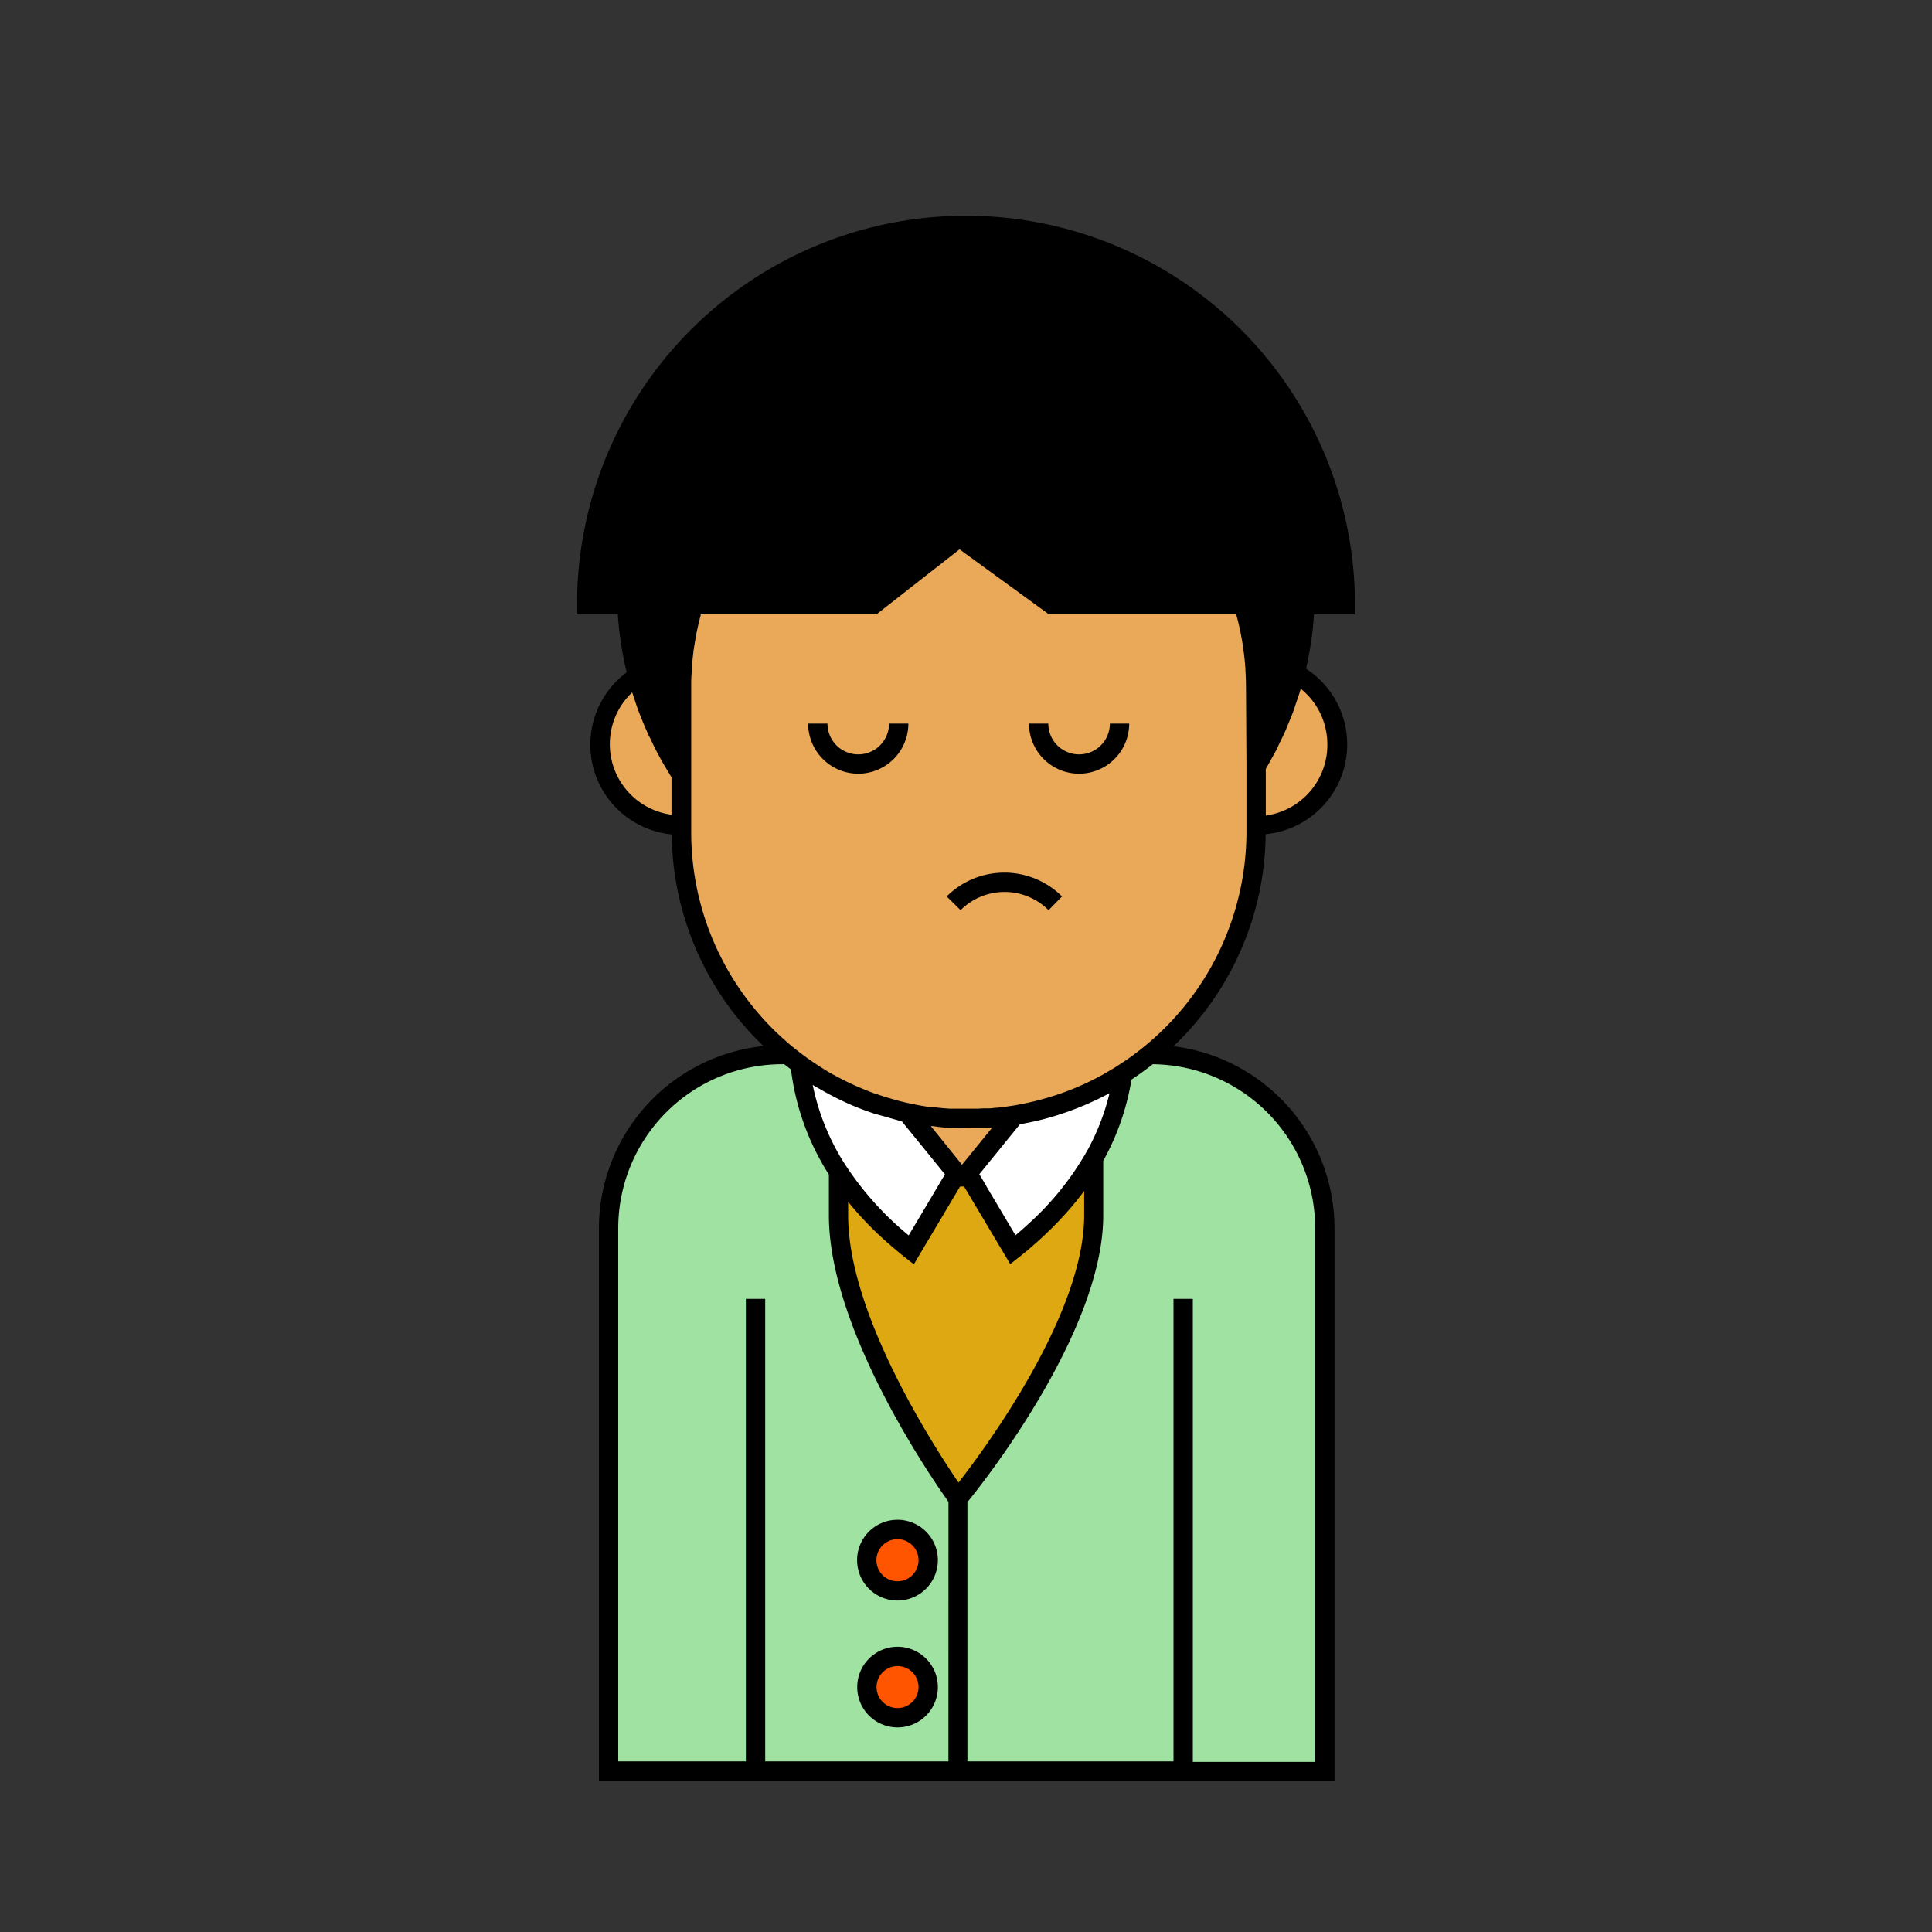 <svg id="Layer_1" data-name="Layer 1" xmlns="http://www.w3.org/2000/svg" viewBox="0 0 300 300"><rect x="0" y="0" width="300" height="300" fill="#333333" stroke="none"/><defs><style>.cls-1{fill:#9fe2a2;}.cls-2{fill:#eaa859;}.cls-3{fill:#f50;}.cls-4{fill:#dda812;}.cls-5{fill:#fff;}</style></defs><title>portland_characters</title><path class="cls-1" d="M178.77,163.75h-.21a44.62,44.62,0,0,1-56.3,0h-.84A26.94,26.94,0,0,0,94.47,190.7V275H205.72V190.7A26.94,26.94,0,0,0,178.77,163.75Z"/><path class="cls-2" d="M163.32,93.9,148.93,83.42,135.58,93.9H107.67a44.54,44.54,0,0,0-1.9,12.88V129.1a44.64,44.64,0,1,0,89.28,0V106.78a44.54,44.54,0,0,0-1.89-12.88Z"/><circle class="cls-3" cx="139.37" cy="242.27" r="4.76"/><path d="M139.37,248.53a6.27,6.27,0,1,1,6.26-6.26A6.27,6.27,0,0,1,139.37,248.53Zm0-9.53a3.27,3.27,0,1,0,3.26,3.27A3.27,3.27,0,0,0,139.37,239Z"/><circle class="cls-3" cx="139.37" cy="261.97" r="4.76"/><path d="M162.82,141.33a9.66,9.66,0,0,0-13.66,0L147,139.2a12.69,12.69,0,0,1,17.91,0Z"/><path d="M208.9,93.9a58.9,58.9,0,0,0-117.8,0h44.48l13.35-10.48L163.32,93.9Z"/><path d="M133.27,120.14a7.79,7.79,0,0,1-7.78-7.78h3a4.78,4.78,0,0,0,9.56,0h3A7.79,7.79,0,0,1,133.27,120.14Z"/><path d="M167.56,120.14a7.79,7.79,0,0,1-7.78-7.78h3a4.78,4.78,0,1,0,9.56,0h3A7.79,7.79,0,0,1,167.56,120.14Z"/><path d="M195.05,119a52.47,52.47,0,0,0,7.61-25.08h-9.5a44.54,44.54,0,0,1,1.89,12.88Z"/><path d="M105.77,106.78a44.54,44.54,0,0,1,1.9-12.88H97.34a52.53,52.53,0,0,0,8.43,26.42Z"/><path class="cls-2" d="M194.89,103h0c.05.6.09,1.2.12,1.81C195,104.21,194.94,103.61,194.89,103Z"/><path d="M193.51,104.89c0-.59-.07-1.17-.12-1.75l3-.25c.06.61.1,1.23.13,1.86h0Z"/><path class="cls-2" d="M201.09,104.55a52.44,52.44,0,0,1-6,14.43v9.14a12.56,12.56,0,0,0,6-23.57Z"/><path class="cls-2" d="M195,104.91c0,.62,0,1.24,0,1.87C195.05,106.15,195,105.53,195,104.91Z"/><path d="M196.55,106.78h-3c0-.6,0-1.21,0-1.81l3-.13C196.54,105.48,196.55,106.13,196.55,106.78Z"/><path class="cls-2" d="M93.22,115.56a12.56,12.56,0,0,0,12.55,12.56v-7.8A52.65,52.65,0,0,1,99,105,12.54,12.54,0,0,0,93.22,115.56Z"/><path class="cls-2" d="M105.82,104.83c0-.61.07-1.22.12-1.82h0C105.89,103.61,105.85,104.22,105.82,104.83Z"/><path d="M107.32,104.89l-3-.13c0-.63.07-1.25.12-1.87l3,.25C107.38,103.72,107.34,104.31,107.32,104.89Z"/><path class="cls-2" d="M105.77,106.78c0-.63,0-1.25,0-1.87C105.79,105.53,105.77,106.15,105.77,106.78Z"/><path d="M107.27,106.78h-3c0-.65,0-1.3,0-1.94l3,.13h0C107.29,105.57,107.27,106.18,107.27,106.78Z"/><path class="cls-2" d="M150.25,182.17l7.31-9a45.48,45.48,0,0,1-7.15.58,44.13,44.13,0,0,1-9.54-1.05l7.69,9.47-.27.45a15.81,15.81,0,0,0,1.69.1l.58,0Z"/><path class="cls-4" d="M157.3,194l-7.05-11.86.31.53-.58,0a15.81,15.81,0,0,1-1.69-.1L141.5,194a51,51,0,0,1-11.32-12.11q0,3.09,0,6.81c0,18.57,18.58,44,18.58,44s21.09-25.42,21.09-44c0-3.36,0-6.32,0-8.92A49.11,49.11,0,0,1,157.3,194Z"/><path class="cls-5" d="M157.56,173.17l-7.31,9L157.3,194c9.31-7.35,15.45-16.24,17.12-27.3A44.42,44.42,0,0,1,157.56,173.17Z"/><path class="cls-5" d="M124.19,165.22c1.32,11.77,7.59,21.13,17.31,28.81l7.06-11.86-7.68-9.46A44.27,44.27,0,0,1,124.19,165.22Z"/><path d="M210.4,95.4V93.9a60.4,60.4,0,0,0-120.8,0v1.5h6.33a54,54,0,0,0,1.38,9,14,14,0,0,0,7,25.17,46,46,0,0,0,14.24,32.86A28.5,28.5,0,0,0,93,190.7v85.8H207.22V190.7a28.5,28.5,0,0,0-25-28.24,46,46,0,0,0,14.31-32.93,14,14,0,0,0,6.27-25.69,54.36,54.36,0,0,0,1.24-8.44ZM104.27,126.51a11.05,11.05,0,0,1-6.1-19c0,.11.07.22.11.33s.16.51.25.76.21.66.33,1l.24.68.39,1c.08.21.17.41.25.62s.29.71.44,1.06l.27.6c.15.35.3.7.47,1s.2.42.3.63l.48,1,.36.68.48.9.43.75c.15.27.31.54.47.8s.33.55.49.82.23.36.34.55Zm1.38-30.88c-.2.8-.38,1.6-.54,2.41a1.89,1.89,0,0,1,0,.23c-.15.83-.28,1.67-.39,2.51l-.06.48c-.1.82-.18,1.65-.23,2.48l0,.44c0,.86-.08,1.73-.08,2.6v7.9l-.09-.18c-.33-.67-.66-1.34-1-2l0-.07c-.32-.73-.63-1.46-.92-2.2-.06-.16-.11-.32-.17-.47-.21-.57-.42-1.14-.61-1.71-.08-.24-.16-.47-.23-.71-.17-.51-.32-1-.47-1.54-.07-.25-.15-.5-.21-.75a51.18,51.18,0,0,1-1.65-9.63h6.76C105.68,95.48,105.66,95.55,105.65,95.63ZM147.27,273.5H118.82V201.69h-3V273.5H96V190.7a25.47,25.47,0,0,1,25.45-25.45h.32c.34.27.69.53,1.05.8a39.21,39.21,0,0,0,5.89,16.33c0,1.94,0,4.05,0,6.35,0,17.8,16.14,41.06,18.57,44.47Zm.07-98.37.33,0h.46q.9,0,1.8.06l.48,0,.7,0,1,0h.32c.37,0,.74,0,1.11-.06h.15l.35,0-4.66,5.73-4.84-6,.25,0h.11C145.73,175,146.53,175.08,147.34,175.13Zm5.8,9-1.07-1.8,6.3-7.75.58-.11,1-.2c.49-.1,1-.21,1.46-.33l.5-.12c.69-.18,1.38-.38,2.06-.59l.21-.06c.63-.2,1.24-.41,1.86-.63l.29-.11c.6-.22,1.19-.45,1.78-.7l.23-.09c1.34-.57,2.66-1.2,3.95-1.89a36.24,36.24,0,0,1-3.27,8.57l-.44.78a45.4,45.4,0,0,1-9.16,11.19l-.05.05c-.55.49-1.11,1-1.69,1.47l-2.67-4.5-1.89-3.18ZM139.57,174l.47.12,4.54,5.58,2.15,2.65-.93,1.57h0l-1.63,2.75-3.07,5.16a48.58,48.58,0,0,1-9.66-10.68l-.44-.68a36.19,36.19,0,0,1-4.8-12l.24.14.28.17.3.16c.72.43,1.46.83,2.2,1.22l.76.39c.87.43,1.74.84,2.64,1.21l0,0c.93.39,1.89.74,2.86,1.07l.39.13C137.11,173.29,138.33,173.65,139.57,174Zm-7.87,14.78c0-.74,0-1.46,0-2.16a51.31,51.31,0,0,0,4,4.39l.11.11c.64.62,1.3,1.23,2,1.84l.41.36c.76.66,1.53,1.3,2.33,1.94l1.35,1.06,7.18-12.08.62,0,7.17,12.05,1.34-1.06c.57-.45,1.12-.9,1.66-1.35l.77-.68c.24-.2.47-.41.7-.62s.72-.65,1.07-1l.16-.15a50.88,50.88,0,0,0,5.78-6.49c0,1.2,0,2.47,0,3.79,0,15.25-15.05,35.74-19.51,41.48C144.86,224.37,131.7,204,131.7,188.73Zm72.52,2v82.8h-19V201.69h-3V273.5h-32V233.25c2.84-3.49,21.09-26.71,21.09-44.52,0-3.18,0-6,0-8.48a39,39,0,0,0,4.39-12.62c1.13-.74,2.23-1.54,3.3-2.38A25.48,25.48,0,0,1,204.22,190.7Zm-10.67-72.14V129.1a43.09,43.09,0,0,1-17,34.29l-.51.39-1.08.77-1.05.7-.85.55-.69.41-1.15.67-.54.29a43.85,43.85,0,0,1-4.05,1.9l-.23.09a43.4,43.4,0,0,1-8,2.32l-.84.16-1,.15-1,.14-.76.08c-.35,0-.7.07-1.06.09l-.39,0-.43,0-1.11.05-.89,0c-.34,0-.69,0-1,0-.53,0-1.06,0-1.58,0l-.77,0-.18,0c-.72-.05-1.43-.11-2.14-.2l-.21,0-.33,0c-.71-.1-1.4-.21-2.1-.34l-.6-.12c-.74-.15-1.48-.3-2.2-.49l-.32-.08c-.53-.14-1-.29-1.57-.45l-.24-.07c-.55-.17-1.09-.35-1.63-.54l-.07,0q-.75-.27-1.5-.57l-.17-.07-1.39-.59-.3-.14c-.44-.2-.89-.41-1.33-.63l-.29-.15c-.43-.22-.87-.44-1.29-.67l0,0c-.49-.26-1-.53-1.43-.82l-.41-.25c-.46-.29-.93-.58-1.38-.89l-.37-.25a43.12,43.12,0,0,1-18.79-35.59V106.78c0-.89,0-1.79.09-2.68,0-.1,0-.19,0-.29.06-.85.14-1.69.25-2.54,0-.13,0-.26.05-.4q.18-1.23.42-2.46c0-.14.05-.28.08-.43.17-.81.36-1.62.58-2.43,0,0,0-.1,0-.15h27.29L149,85.3l13.88,10.1H192a.83.83,0,0,1,0,.15c.22.81.41,1.62.58,2.43l.09.43c.16.82.3,1.64.41,2.46,0,.14,0,.27.05.4.11.85.2,1.69.26,2.54a2.81,2.81,0,0,1,0,.29c.06.89.09,1.79.09,2.68Zm2.92-14.38c0-.15,0-.29,0-.44-.06-.83-.13-1.66-.23-2.48l-.06-.48c-.11-.84-.24-1.68-.4-2.51a1.89,1.89,0,0,0,0-.23c-.15-.81-.33-1.61-.53-2.41,0-.08,0-.15-.05-.23h5.94a51.94,51.94,0,0,1-1.38,8.59l-.05.19c-.13.52-.28,1-.42,1.53l-.12.41c-.12.44-.26.87-.4,1.31l-.24.73c-.13.38-.27.75-.41,1.13s-.23.62-.35.92-.25.65-.38,1-.33.78-.51,1.17l-.26.59v-6.17C196.55,105.91,196.52,105,196.47,104.18Zm9.64,11.38a11.07,11.07,0,0,1-9.56,11V119.4c.26-.43.49-.88.74-1.32s.56-1,.82-1.48.47-1,.7-1.46.53-1.08.77-1.62.35-.86.53-1.28c.26-.64.53-1.27.76-1.92.12-.32.22-.65.33-1,.27-.76.53-1.52.76-2.3l0-.09A11.06,11.06,0,0,1,206.11,115.56ZM194.27,92.4H163.81L148.9,81.54,135.06,92.4H92.62a57.4,57.4,0,0,1,114.76,0H194.27Z"/><path d="M139.37,268.23a6.26,6.26,0,1,0-6.26-6.26A6.26,6.26,0,0,0,139.37,268.23Zm0-9.52a3.26,3.26,0,1,1-3.26,3.26A3.26,3.26,0,0,1,139.37,258.71Z"/></svg>